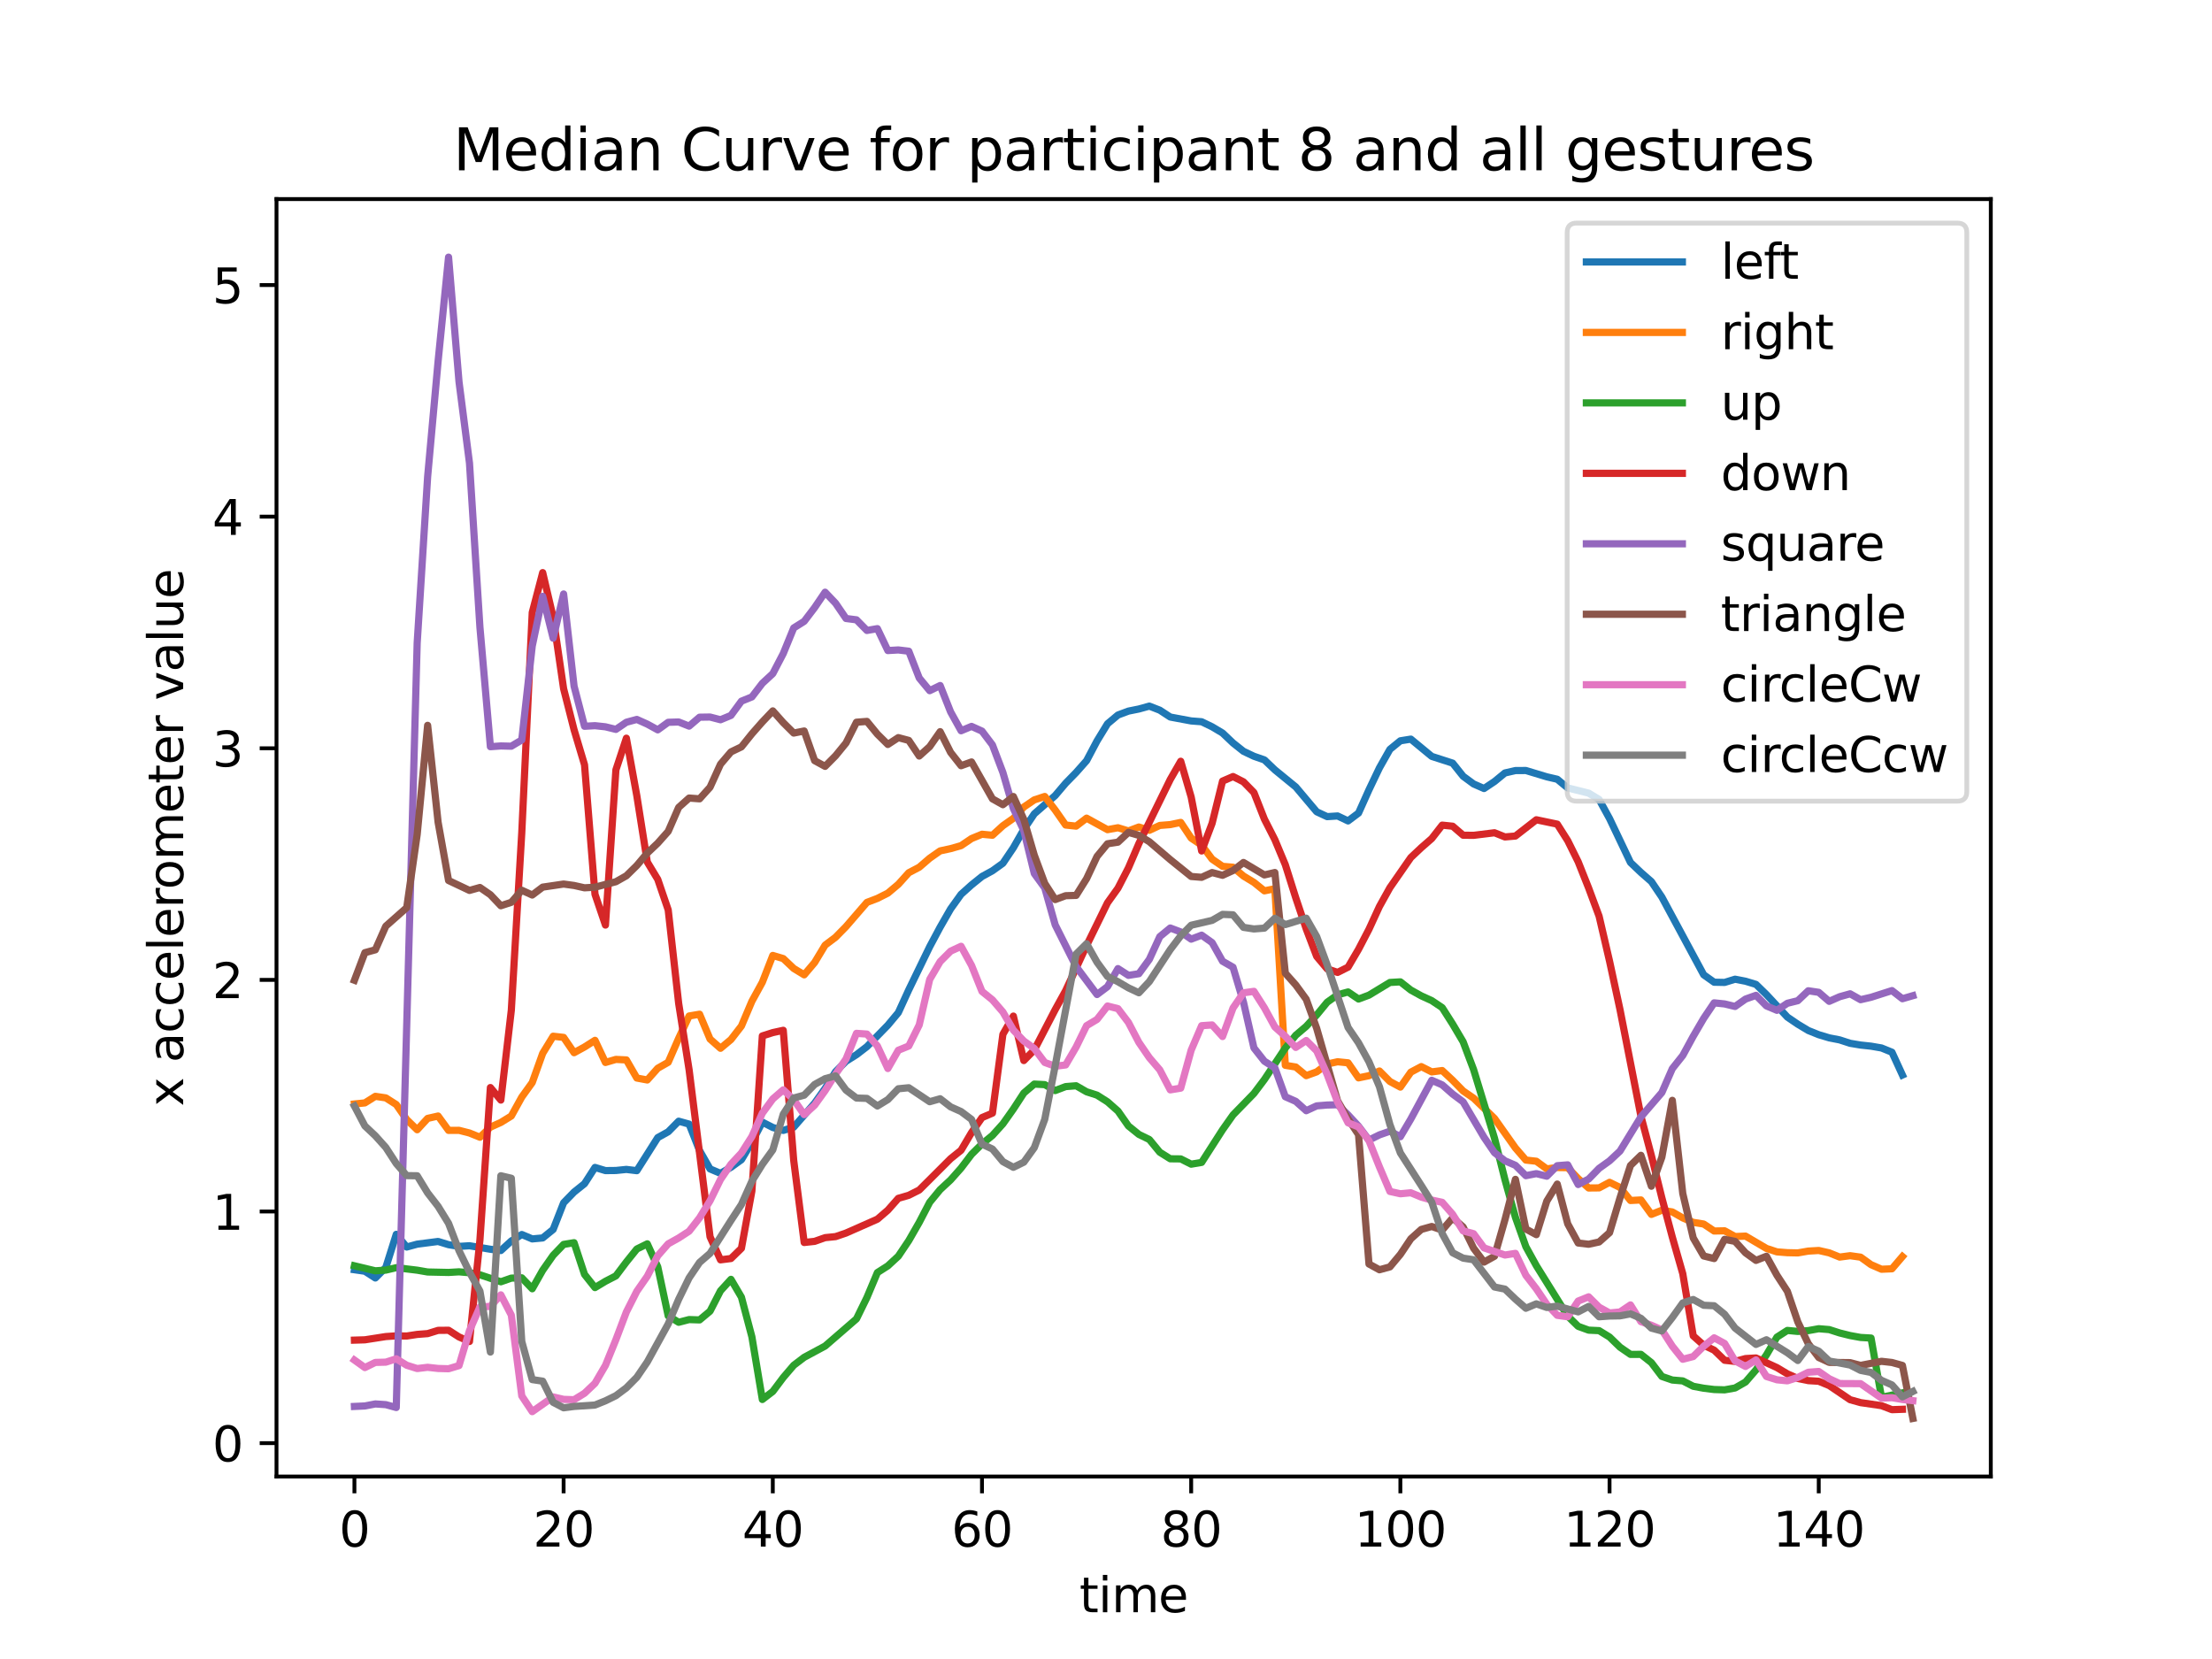 <?xml version="1.0" encoding="utf-8" standalone="no"?>
<!DOCTYPE svg PUBLIC "-//W3C//DTD SVG 1.1//EN"
  "http://www.w3.org/Graphics/SVG/1.1/DTD/svg11.dtd">
<svg xmlns:xlink="http://www.w3.org/1999/xlink" width="460.8pt" height="345.6pt" viewBox="0 0 460.8 345.6" xmlns="http://www.w3.org/2000/svg" version="1.1">
 <defs>
  <style type="text/css">*{stroke-linejoin: round; stroke-linecap: butt}</style>
 </defs>
 <g id="figure_1">
  <g id="patch_1">
   <path d="M 0 345.6 
L 460.8 345.6 
L 460.8 0 
L 0 0 
z
" style="fill: #ffffff"/>
  </g>
  <g id="axes_1">
   <g id="patch_2">
    <path d="M 57.6 307.584 
L 414.72 307.584 
L 414.72 41.472 
L 57.6 41.472 
z
" style="fill: #ffffff"/>
   </g>
   <g id="matplotlib.axis_1">
    <g id="xtick_1">
     <g id="line2d_1">
      <defs>
       <path id="mfc7a98953c" d="M 0 0 
L 0 3.5 
" style="stroke: #000000; stroke-width: 0.8"/>
      </defs>
      <g>
       <use xlink:href="#mfc7a98953c" x="73.833" y="307.584" style="stroke: #000000; stroke-width: 0.8"/>
      </g>
     </g>
     <g id="text_1">
      <!-- 0 -->
      <g transform="translate(70.651 322.182) scale(0.1 -0.1)">
       <defs>
        <path id="DejaVuSans-30" d="M 2034 4250 
Q 1547 4250 1301 3770 
Q 1056 3291 1056 2328 
Q 1056 1369 1301 889 
Q 1547 409 2034 409 
Q 2525 409 2770 889 
Q 3016 1369 3016 2328 
Q 3016 3291 2770 3770 
Q 2525 4250 2034 4250 
z
M 2034 4750 
Q 2819 4750 3233 4129 
Q 3647 3509 3647 2328 
Q 3647 1150 3233 529 
Q 2819 -91 2034 -91 
Q 1250 -91 836 529 
Q 422 1150 422 2328 
Q 422 3509 836 4129 
Q 1250 4750 2034 4750 
z
" transform="scale(0.016)"/>
       </defs>
       <use xlink:href="#DejaVuSans-30"/>
      </g>
     </g>
    </g>
    <g id="xtick_2">
     <g id="line2d_2">
      <g>
       <use xlink:href="#mfc7a98953c" x="117.411" y="307.584" style="stroke: #000000; stroke-width: 0.8"/>
      </g>
     </g>
     <g id="text_2">
      <!-- 20 -->
      <g transform="translate(111.048 322.182) scale(0.1 -0.1)">
       <defs>
        <path id="DejaVuSans-32" d="M 1228 531 
L 3431 531 
L 3431 0 
L 469 0 
L 469 531 
Q 828 903 1448 1529 
Q 2069 2156 2228 2338 
Q 2531 2678 2651 2914 
Q 2772 3150 2772 3378 
Q 2772 3750 2511 3984 
Q 2250 4219 1831 4219 
Q 1534 4219 1204 4116 
Q 875 4013 500 3803 
L 500 4441 
Q 881 4594 1212 4672 
Q 1544 4750 1819 4750 
Q 2544 4750 2975 4387 
Q 3406 4025 3406 3419 
Q 3406 3131 3298 2873 
Q 3191 2616 2906 2266 
Q 2828 2175 2409 1742 
Q 1991 1309 1228 531 
z
" transform="scale(0.016)"/>
       </defs>
       <use xlink:href="#DejaVuSans-32"/>
       <use xlink:href="#DejaVuSans-30" x="63.623"/>
      </g>
     </g>
    </g>
    <g id="xtick_3">
     <g id="line2d_3">
      <g>
       <use xlink:href="#mfc7a98953c" x="160.988" y="307.584" style="stroke: #000000; stroke-width: 0.8"/>
      </g>
     </g>
     <g id="text_3">
      <!-- 40 -->
      <g transform="translate(154.626 322.182) scale(0.1 -0.1)">
       <defs>
        <path id="DejaVuSans-34" d="M 2419 4116 
L 825 1625 
L 2419 1625 
L 2419 4116 
z
M 2253 4666 
L 3047 4666 
L 3047 1625 
L 3713 1625 
L 3713 1100 
L 3047 1100 
L 3047 0 
L 2419 0 
L 2419 1100 
L 313 1100 
L 313 1709 
L 2253 4666 
z
" transform="scale(0.016)"/>
       </defs>
       <use xlink:href="#DejaVuSans-34"/>
       <use xlink:href="#DejaVuSans-30" x="63.623"/>
      </g>
     </g>
    </g>
    <g id="xtick_4">
     <g id="line2d_4">
      <g>
       <use xlink:href="#mfc7a98953c" x="204.566" y="307.584" style="stroke: #000000; stroke-width: 0.8"/>
      </g>
     </g>
     <g id="text_4">
      <!-- 60 -->
      <g transform="translate(198.204 322.182) scale(0.1 -0.1)">
       <defs>
        <path id="DejaVuSans-36" d="M 2113 2584 
Q 1688 2584 1439 2293 
Q 1191 2003 1191 1497 
Q 1191 994 1439 701 
Q 1688 409 2113 409 
Q 2538 409 2786 701 
Q 3034 994 3034 1497 
Q 3034 2003 2786 2293 
Q 2538 2584 2113 2584 
z
M 3366 4563 
L 3366 3988 
Q 3128 4100 2886 4159 
Q 2644 4219 2406 4219 
Q 1781 4219 1451 3797 
Q 1122 3375 1075 2522 
Q 1259 2794 1537 2939 
Q 1816 3084 2150 3084 
Q 2853 3084 3261 2657 
Q 3669 2231 3669 1497 
Q 3669 778 3244 343 
Q 2819 -91 2113 -91 
Q 1303 -91 875 529 
Q 447 1150 447 2328 
Q 447 3434 972 4092 
Q 1497 4750 2381 4750 
Q 2619 4750 2861 4703 
Q 3103 4656 3366 4563 
z
" transform="scale(0.016)"/>
       </defs>
       <use xlink:href="#DejaVuSans-36"/>
       <use xlink:href="#DejaVuSans-30" x="63.623"/>
      </g>
     </g>
    </g>
    <g id="xtick_5">
     <g id="line2d_5">
      <g>
       <use xlink:href="#mfc7a98953c" x="248.144" y="307.584" style="stroke: #000000; stroke-width: 0.8"/>
      </g>
     </g>
     <g id="text_5">
      <!-- 80 -->
      <g transform="translate(241.781 322.182) scale(0.1 -0.1)">
       <defs>
        <path id="DejaVuSans-38" d="M 2034 2216 
Q 1584 2216 1326 1975 
Q 1069 1734 1069 1313 
Q 1069 891 1326 650 
Q 1584 409 2034 409 
Q 2484 409 2743 651 
Q 3003 894 3003 1313 
Q 3003 1734 2745 1975 
Q 2488 2216 2034 2216 
z
M 1403 2484 
Q 997 2584 770 2862 
Q 544 3141 544 3541 
Q 544 4100 942 4425 
Q 1341 4750 2034 4750 
Q 2731 4750 3128 4425 
Q 3525 4100 3525 3541 
Q 3525 3141 3298 2862 
Q 3072 2584 2669 2484 
Q 3125 2378 3379 2068 
Q 3634 1759 3634 1313 
Q 3634 634 3220 271 
Q 2806 -91 2034 -91 
Q 1263 -91 848 271 
Q 434 634 434 1313 
Q 434 1759 690 2068 
Q 947 2378 1403 2484 
z
M 1172 3481 
Q 1172 3119 1398 2916 
Q 1625 2713 2034 2713 
Q 2441 2713 2670 2916 
Q 2900 3119 2900 3481 
Q 2900 3844 2670 4047 
Q 2441 4250 2034 4250 
Q 1625 4250 1398 4047 
Q 1172 3844 1172 3481 
z
" transform="scale(0.016)"/>
       </defs>
       <use xlink:href="#DejaVuSans-38"/>
       <use xlink:href="#DejaVuSans-30" x="63.623"/>
      </g>
     </g>
    </g>
    <g id="xtick_6">
     <g id="line2d_6">
      <g>
       <use xlink:href="#mfc7a98953c" x="291.722" y="307.584" style="stroke: #000000; stroke-width: 0.8"/>
      </g>
     </g>
     <g id="text_6">
      <!-- 100 -->
      <g transform="translate(282.178 322.182) scale(0.1 -0.1)">
       <defs>
        <path id="DejaVuSans-31" d="M 794 531 
L 1825 531 
L 1825 4091 
L 703 3866 
L 703 4441 
L 1819 4666 
L 2450 4666 
L 2450 531 
L 3481 531 
L 3481 0 
L 794 0 
L 794 531 
z
" transform="scale(0.016)"/>
       </defs>
       <use xlink:href="#DejaVuSans-31"/>
       <use xlink:href="#DejaVuSans-30" x="63.623"/>
       <use xlink:href="#DejaVuSans-30" x="127.246"/>
      </g>
     </g>
    </g>
    <g id="xtick_7">
     <g id="line2d_7">
      <g>
       <use xlink:href="#mfc7a98953c" x="335.299" y="307.584" style="stroke: #000000; stroke-width: 0.8"/>
      </g>
     </g>
     <g id="text_7">
      <!-- 120 -->
      <g transform="translate(325.756 322.182) scale(0.1 -0.1)">
       <use xlink:href="#DejaVuSans-31"/>
       <use xlink:href="#DejaVuSans-32" x="63.623"/>
       <use xlink:href="#DejaVuSans-30" x="127.246"/>
      </g>
     </g>
    </g>
    <g id="xtick_8">
     <g id="line2d_8">
      <g>
       <use xlink:href="#mfc7a98953c" x="378.877" y="307.584" style="stroke: #000000; stroke-width: 0.8"/>
      </g>
     </g>
     <g id="text_8">
      <!-- 140 -->
      <g transform="translate(369.334 322.182) scale(0.1 -0.1)">
       <use xlink:href="#DejaVuSans-31"/>
       <use xlink:href="#DejaVuSans-34" x="63.623"/>
       <use xlink:href="#DejaVuSans-30" x="127.246"/>
      </g>
     </g>
    </g>
    <g id="text_9">
     <!-- time -->
     <g transform="translate(224.864 335.861) scale(0.1 -0.1)">
      <defs>
       <path id="DejaVuSans-74" d="M 1172 4494 
L 1172 3500 
L 2356 3500 
L 2356 3053 
L 1172 3053 
L 1172 1153 
Q 1172 725 1289 603 
Q 1406 481 1766 481 
L 2356 481 
L 2356 0 
L 1766 0 
Q 1100 0 847 248 
Q 594 497 594 1153 
L 594 3053 
L 172 3053 
L 172 3500 
L 594 3500 
L 594 4494 
L 1172 4494 
z
" transform="scale(0.016)"/>
       <path id="DejaVuSans-69" d="M 603 3500 
L 1178 3500 
L 1178 0 
L 603 0 
L 603 3500 
z
M 603 4863 
L 1178 4863 
L 1178 4134 
L 603 4134 
L 603 4863 
z
" transform="scale(0.016)"/>
       <path id="DejaVuSans-6d" d="M 3328 2828 
Q 3544 3216 3844 3400 
Q 4144 3584 4550 3584 
Q 5097 3584 5394 3201 
Q 5691 2819 5691 2113 
L 5691 0 
L 5113 0 
L 5113 2094 
Q 5113 2597 4934 2840 
Q 4756 3084 4391 3084 
Q 3944 3084 3684 2787 
Q 3425 2491 3425 1978 
L 3425 0 
L 2847 0 
L 2847 2094 
Q 2847 2600 2669 2842 
Q 2491 3084 2119 3084 
Q 1678 3084 1418 2786 
Q 1159 2488 1159 1978 
L 1159 0 
L 581 0 
L 581 3500 
L 1159 3500 
L 1159 2956 
Q 1356 3278 1631 3431 
Q 1906 3584 2284 3584 
Q 2666 3584 2933 3390 
Q 3200 3197 3328 2828 
z
" transform="scale(0.016)"/>
       <path id="DejaVuSans-65" d="M 3597 1894 
L 3597 1613 
L 953 1613 
Q 991 1019 1311 708 
Q 1631 397 2203 397 
Q 2534 397 2845 478 
Q 3156 559 3463 722 
L 3463 178 
Q 3153 47 2828 -22 
Q 2503 -91 2169 -91 
Q 1331 -91 842 396 
Q 353 884 353 1716 
Q 353 2575 817 3079 
Q 1281 3584 2069 3584 
Q 2775 3584 3186 3129 
Q 3597 2675 3597 1894 
z
M 3022 2063 
Q 3016 2534 2758 2815 
Q 2500 3097 2075 3097 
Q 1594 3097 1305 2825 
Q 1016 2553 972 2059 
L 3022 2063 
z
" transform="scale(0.016)"/>
      </defs>
      <use xlink:href="#DejaVuSans-74"/>
      <use xlink:href="#DejaVuSans-69" x="39.209"/>
      <use xlink:href="#DejaVuSans-6d" x="66.992"/>
      <use xlink:href="#DejaVuSans-65" x="164.404"/>
     </g>
    </g>
   </g>
   <g id="matplotlib.axis_2">
    <g id="ytick_1">
     <g id="line2d_9">
      <defs>
       <path id="m51695ea429" d="M 0 0 
L -3.5 0 
" style="stroke: #000000; stroke-width: 0.8"/>
      </defs>
      <g>
       <use xlink:href="#m51695ea429" x="57.6" y="300.63" style="stroke: #000000; stroke-width: 0.8"/>
      </g>
     </g>
     <g id="text_10">
      <!-- 0 -->
      <g transform="translate(44.237 304.429) scale(0.1 -0.1)">
       <use xlink:href="#DejaVuSans-30"/>
      </g>
     </g>
    </g>
    <g id="ytick_2">
     <g id="line2d_10">
      <g>
       <use xlink:href="#m51695ea429" x="57.6" y="252.379" style="stroke: #000000; stroke-width: 0.8"/>
      </g>
     </g>
     <g id="text_11">
      <!-- 1 -->
      <g transform="translate(44.237 256.178) scale(0.1 -0.1)">
       <use xlink:href="#DejaVuSans-31"/>
      </g>
     </g>
    </g>
    <g id="ytick_3">
     <g id="line2d_11">
      <g>
       <use xlink:href="#m51695ea429" x="57.6" y="204.129" style="stroke: #000000; stroke-width: 0.8"/>
      </g>
     </g>
     <g id="text_12">
      <!-- 2 -->
      <g transform="translate(44.237 207.928) scale(0.1 -0.1)">
       <use xlink:href="#DejaVuSans-32"/>
      </g>
     </g>
    </g>
    <g id="ytick_4">
     <g id="line2d_12">
      <g>
       <use xlink:href="#m51695ea429" x="57.6" y="155.878" style="stroke: #000000; stroke-width: 0.8"/>
      </g>
     </g>
     <g id="text_13">
      <!-- 3 -->
      <g transform="translate(44.237 159.677) scale(0.1 -0.1)">
       <defs>
        <path id="DejaVuSans-33" d="M 2597 2516 
Q 3050 2419 3304 2112 
Q 3559 1806 3559 1356 
Q 3559 666 3084 287 
Q 2609 -91 1734 -91 
Q 1441 -91 1130 -33 
Q 819 25 488 141 
L 488 750 
Q 750 597 1062 519 
Q 1375 441 1716 441 
Q 2309 441 2620 675 
Q 2931 909 2931 1356 
Q 2931 1769 2642 2001 
Q 2353 2234 1838 2234 
L 1294 2234 
L 1294 2753 
L 1863 2753 
Q 2328 2753 2575 2939 
Q 2822 3125 2822 3475 
Q 2822 3834 2567 4026 
Q 2313 4219 1838 4219 
Q 1578 4219 1281 4162 
Q 984 4106 628 3988 
L 628 4550 
Q 988 4650 1302 4700 
Q 1616 4750 1894 4750 
Q 2613 4750 3031 4423 
Q 3450 4097 3450 3541 
Q 3450 3153 3228 2886 
Q 3006 2619 2597 2516 
z
" transform="scale(0.016)"/>
       </defs>
       <use xlink:href="#DejaVuSans-33"/>
      </g>
     </g>
    </g>
    <g id="ytick_5">
     <g id="line2d_13">
      <g>
       <use xlink:href="#m51695ea429" x="57.6" y="107.628" style="stroke: #000000; stroke-width: 0.8"/>
      </g>
     </g>
     <g id="text_14">
      <!-- 4 -->
      <g transform="translate(44.237 111.427) scale(0.1 -0.1)">
       <use xlink:href="#DejaVuSans-34"/>
      </g>
     </g>
    </g>
    <g id="ytick_6">
     <g id="line2d_14">
      <g>
       <use xlink:href="#m51695ea429" x="57.6" y="59.377" style="stroke: #000000; stroke-width: 0.8"/>
      </g>
     </g>
     <g id="text_15">
      <!-- 5 -->
      <g transform="translate(44.237 63.177) scale(0.1 -0.1)">
       <defs>
        <path id="DejaVuSans-35" d="M 691 4666 
L 3169 4666 
L 3169 4134 
L 1269 4134 
L 1269 2991 
Q 1406 3038 1543 3061 
Q 1681 3084 1819 3084 
Q 2600 3084 3056 2656 
Q 3513 2228 3513 1497 
Q 3513 744 3044 326 
Q 2575 -91 1722 -91 
Q 1428 -91 1123 -41 
Q 819 9 494 109 
L 494 744 
Q 775 591 1075 516 
Q 1375 441 1709 441 
Q 2250 441 2565 725 
Q 2881 1009 2881 1497 
Q 2881 1984 2565 2268 
Q 2250 2553 1709 2553 
Q 1456 2553 1204 2497 
Q 953 2441 691 2322 
L 691 4666 
z
" transform="scale(0.016)"/>
       </defs>
       <use xlink:href="#DejaVuSans-35"/>
      </g>
     </g>
    </g>
    <g id="text_16">
     <!-- x accelerometer value -->
     <g transform="translate(38.158 230.469) rotate(-90) scale(0.1 -0.1)">
      <defs>
       <path id="DejaVuSans-78" d="M 3513 3500 
L 2247 1797 
L 3578 0 
L 2900 0 
L 1881 1375 
L 863 0 
L 184 0 
L 1544 1831 
L 300 3500 
L 978 3500 
L 1906 2253 
L 2834 3500 
L 3513 3500 
z
" transform="scale(0.016)"/>
       <path id="DejaVuSans-20" transform="scale(0.016)"/>
       <path id="DejaVuSans-61" d="M 2194 1759 
Q 1497 1759 1228 1600 
Q 959 1441 959 1056 
Q 959 750 1161 570 
Q 1363 391 1709 391 
Q 2188 391 2477 730 
Q 2766 1069 2766 1631 
L 2766 1759 
L 2194 1759 
z
M 3341 1997 
L 3341 0 
L 2766 0 
L 2766 531 
Q 2569 213 2275 61 
Q 1981 -91 1556 -91 
Q 1019 -91 701 211 
Q 384 513 384 1019 
Q 384 1609 779 1909 
Q 1175 2209 1959 2209 
L 2766 2209 
L 2766 2266 
Q 2766 2663 2505 2880 
Q 2244 3097 1772 3097 
Q 1472 3097 1187 3025 
Q 903 2953 641 2809 
L 641 3341 
Q 956 3463 1253 3523 
Q 1550 3584 1831 3584 
Q 2591 3584 2966 3190 
Q 3341 2797 3341 1997 
z
" transform="scale(0.016)"/>
       <path id="DejaVuSans-63" d="M 3122 3366 
L 3122 2828 
Q 2878 2963 2633 3030 
Q 2388 3097 2138 3097 
Q 1578 3097 1268 2742 
Q 959 2388 959 1747 
Q 959 1106 1268 751 
Q 1578 397 2138 397 
Q 2388 397 2633 464 
Q 2878 531 3122 666 
L 3122 134 
Q 2881 22 2623 -34 
Q 2366 -91 2075 -91 
Q 1284 -91 818 406 
Q 353 903 353 1747 
Q 353 2603 823 3093 
Q 1294 3584 2113 3584 
Q 2378 3584 2631 3529 
Q 2884 3475 3122 3366 
z
" transform="scale(0.016)"/>
       <path id="DejaVuSans-6c" d="M 603 4863 
L 1178 4863 
L 1178 0 
L 603 0 
L 603 4863 
z
" transform="scale(0.016)"/>
       <path id="DejaVuSans-72" d="M 2631 2963 
Q 2534 3019 2420 3045 
Q 2306 3072 2169 3072 
Q 1681 3072 1420 2755 
Q 1159 2438 1159 1844 
L 1159 0 
L 581 0 
L 581 3500 
L 1159 3500 
L 1159 2956 
Q 1341 3275 1631 3429 
Q 1922 3584 2338 3584 
Q 2397 3584 2469 3576 
Q 2541 3569 2628 3553 
L 2631 2963 
z
" transform="scale(0.016)"/>
       <path id="DejaVuSans-6f" d="M 1959 3097 
Q 1497 3097 1228 2736 
Q 959 2375 959 1747 
Q 959 1119 1226 758 
Q 1494 397 1959 397 
Q 2419 397 2687 759 
Q 2956 1122 2956 1747 
Q 2956 2369 2687 2733 
Q 2419 3097 1959 3097 
z
M 1959 3584 
Q 2709 3584 3137 3096 
Q 3566 2609 3566 1747 
Q 3566 888 3137 398 
Q 2709 -91 1959 -91 
Q 1206 -91 779 398 
Q 353 888 353 1747 
Q 353 2609 779 3096 
Q 1206 3584 1959 3584 
z
" transform="scale(0.016)"/>
       <path id="DejaVuSans-76" d="M 191 3500 
L 800 3500 
L 1894 563 
L 2988 3500 
L 3597 3500 
L 2284 0 
L 1503 0 
L 191 3500 
z
" transform="scale(0.016)"/>
       <path id="DejaVuSans-75" d="M 544 1381 
L 544 3500 
L 1119 3500 
L 1119 1403 
Q 1119 906 1312 657 
Q 1506 409 1894 409 
Q 2359 409 2629 706 
Q 2900 1003 2900 1516 
L 2900 3500 
L 3475 3500 
L 3475 0 
L 2900 0 
L 2900 538 
Q 2691 219 2414 64 
Q 2138 -91 1772 -91 
Q 1169 -91 856 284 
Q 544 659 544 1381 
z
M 1991 3584 
L 1991 3584 
z
" transform="scale(0.016)"/>
      </defs>
      <use xlink:href="#DejaVuSans-78"/>
      <use xlink:href="#DejaVuSans-20" x="59.18"/>
      <use xlink:href="#DejaVuSans-61" x="90.967"/>
      <use xlink:href="#DejaVuSans-63" x="152.246"/>
      <use xlink:href="#DejaVuSans-63" x="207.227"/>
      <use xlink:href="#DejaVuSans-65" x="262.207"/>
      <use xlink:href="#DejaVuSans-6c" x="323.73"/>
      <use xlink:href="#DejaVuSans-65" x="351.514"/>
      <use xlink:href="#DejaVuSans-72" x="413.037"/>
      <use xlink:href="#DejaVuSans-6f" x="451.9"/>
      <use xlink:href="#DejaVuSans-6d" x="513.082"/>
      <use xlink:href="#DejaVuSans-65" x="610.494"/>
      <use xlink:href="#DejaVuSans-74" x="672.018"/>
      <use xlink:href="#DejaVuSans-65" x="711.227"/>
      <use xlink:href="#DejaVuSans-72" x="772.75"/>
      <use xlink:href="#DejaVuSans-20" x="813.863"/>
      <use xlink:href="#DejaVuSans-76" x="845.65"/>
      <use xlink:href="#DejaVuSans-61" x="904.83"/>
      <use xlink:href="#DejaVuSans-6c" x="966.109"/>
      <use xlink:href="#DejaVuSans-75" x="993.893"/>
      <use xlink:href="#DejaVuSans-65" x="1057.271"/>
     </g>
    </g>
   </g>
   <g id="line2d_15">
    <path d="M 73.833 264.509 
L 76.012 264.822 
L 78.191 266.227 
L 80.369 264.044 
L 82.548 257.134 
L 84.727 259.779 
L 86.906 259.181 
L 91.264 258.619 
L 93.443 259.287 
L 95.622 259.651 
L 97.801 259.513 
L 102.158 260.242 
L 104.337 260.507 
L 106.516 258.52 
L 108.695 257.169 
L 110.874 258.087 
L 113.053 257.887 
L 115.232 256.121 
L 117.411 250.562 
L 119.589 248.326 
L 121.768 246.583 
L 123.947 243.198 
L 126.126 243.857 
L 128.305 243.834 
L 130.484 243.609 
L 132.663 243.875 
L 137.021 236.985 
L 139.199 235.773 
L 141.378 233.567 
L 143.557 234.172 
L 145.736 239.696 
L 147.915 243.507 
L 150.094 244.432 
L 152.273 243.164 
L 154.452 241.588 
L 156.631 237.947 
L 158.809 233.759 
L 160.988 234.876 
L 163.167 235.485 
L 165.346 234.806 
L 169.704 229.811 
L 171.883 226.744 
L 174.062 223.261 
L 176.241 221.076 
L 178.419 219.711 
L 180.598 218.035 
L 184.956 213.563 
L 187.135 210.953 
L 189.314 206.192 
L 193.672 197.216 
L 195.851 193.141 
L 198.029 189.344 
L 200.208 186.303 
L 202.387 184.345 
L 204.566 182.59 
L 206.745 181.396 
L 208.924 179.832 
L 211.103 176.597 
L 213.282 172.778 
L 215.461 169.538 
L 219.818 165.728 
L 221.997 163.161 
L 224.176 160.926 
L 226.355 158.463 
L 228.534 154.346 
L 230.713 150.775 
L 232.892 148.951 
L 235.071 148.137 
L 237.249 147.698 
L 239.428 147.095 
L 241.607 147.945 
L 243.786 149.371 
L 248.144 150.184 
L 250.323 150.352 
L 252.502 151.405 
L 254.681 152.707 
L 256.859 154.775 
L 259.038 156.51 
L 261.217 157.543 
L 263.396 158.298 
L 265.575 160.372 
L 269.933 163.934 
L 274.291 169.107 
L 276.469 170.12 
L 278.648 169.98 
L 280.827 171.014 
L 283.006 169.378 
L 285.185 164.521 
L 287.364 159.957 
L 289.543 156.104 
L 291.722 154.324 
L 293.901 153.971 
L 298.258 157.567 
L 302.616 158.975 
L 304.795 161.705 
L 306.974 163.308 
L 309.153 164.262 
L 311.332 162.807 
L 313.511 161.02 
L 315.689 160.523 
L 317.868 160.509 
L 322.226 161.826 
L 324.405 162.332 
L 326.584 164.134 
L 330.942 165.221 
L 333.121 166.543 
L 335.299 170.521 
L 339.657 179.674 
L 341.836 181.748 
L 344.015 183.654 
L 346.194 186.877 
L 354.909 203.068 
L 357.088 204.614 
L 359.267 204.658 
L 361.446 203.986 
L 363.625 204.407 
L 365.804 205.065 
L 367.983 207.19 
L 372.341 211.879 
L 374.519 213.361 
L 376.698 214.673 
L 378.877 215.55 
L 381.056 216.204 
L 383.235 216.63 
L 385.414 217.338 
L 387.593 217.702 
L 389.772 217.936 
L 391.951 218.312 
L 394.129 219.196 
L 396.308 223.945 
L 396.308 223.945 
" clip-path="url(#p52ba79c793)" style="fill: none; stroke: #1f77b4; stroke-width: 1.5; stroke-linecap: square"/>
   </g>
   <g id="line2d_16">
    <path d="M 73.833 229.979 
L 76.012 229.755 
L 78.191 228.386 
L 80.369 228.708 
L 82.548 230.096 
L 84.727 233.228 
L 86.906 235.347 
L 89.085 232.983 
L 91.264 232.489 
L 93.443 235.481 
L 95.622 235.468 
L 97.801 236.025 
L 99.979 236.906 
L 102.158 234.804 
L 104.337 233.824 
L 106.516 232.482 
L 108.695 228.543 
L 110.874 225.517 
L 113.053 219.43 
L 115.232 215.865 
L 117.411 216.111 
L 119.589 219.299 
L 121.768 218.105 
L 123.947 216.722 
L 126.126 221.331 
L 128.305 220.692 
L 130.484 220.801 
L 132.663 224.576 
L 134.842 224.98 
L 137.021 222.537 
L 139.199 221.297 
L 141.378 216.307 
L 143.557 211.65 
L 145.736 211.28 
L 147.915 216.454 
L 150.094 218.379 
L 152.273 216.557 
L 154.452 213.739 
L 156.631 208.587 
L 158.809 204.619 
L 160.988 199.035 
L 163.167 199.688 
L 165.346 201.749 
L 167.525 203.077 
L 169.704 200.507 
L 171.883 196.893 
L 174.062 195.249 
L 176.241 193.026 
L 180.598 187.984 
L 182.777 187.154 
L 184.956 186.054 
L 187.135 184.221 
L 189.314 181.802 
L 191.493 180.659 
L 193.672 178.78 
L 195.851 177.254 
L 198.029 176.785 
L 200.208 176.162 
L 202.387 174.687 
L 204.566 173.788 
L 206.745 173.995 
L 208.924 172.012 
L 211.103 170.476 
L 213.282 168.114 
L 215.461 166.631 
L 217.639 165.918 
L 219.818 168.755 
L 221.997 171.868 
L 224.176 172.097 
L 226.355 170.435 
L 230.713 172.834 
L 232.892 172.434 
L 235.071 173.098 
L 237.249 172.282 
L 239.428 172.968 
L 241.607 171.953 
L 243.786 171.781 
L 245.965 171.325 
L 248.144 174.59 
L 250.323 176.06 
L 252.502 178.974 
L 254.681 180.472 
L 256.859 180.658 
L 259.038 182.497 
L 261.217 183.82 
L 263.396 185.579 
L 265.575 185.14 
L 267.754 221.924 
L 269.933 222.278 
L 272.112 224.077 
L 274.291 223.288 
L 276.469 221.662 
L 278.648 221.183 
L 280.827 221.406 
L 283.006 224.541 
L 285.185 224.086 
L 287.364 223.109 
L 289.543 225.293 
L 291.722 226.463 
L 293.901 223.35 
L 296.079 222.193 
L 298.258 223.296 
L 300.437 223.015 
L 302.616 225.042 
L 304.795 227.265 
L 306.974 228.761 
L 311.332 232.987 
L 315.689 239.141 
L 317.868 241.663 
L 320.047 241.907 
L 322.226 243.5 
L 324.405 243.216 
L 326.584 243.249 
L 328.763 245.524 
L 330.942 247.479 
L 333.121 247.457 
L 335.299 246.301 
L 337.478 247.367 
L 339.657 250.085 
L 341.836 249.972 
L 344.015 252.979 
L 346.194 252.118 
L 348.373 252.469 
L 350.552 253.716 
L 352.731 254.64 
L 354.909 254.986 
L 357.088 256.444 
L 359.267 256.401 
L 361.446 257.594 
L 363.625 257.505 
L 367.983 260.069 
L 370.162 260.784 
L 372.341 260.957 
L 374.519 261.002 
L 376.698 260.625 
L 378.877 260.497 
L 381.056 260.992 
L 383.235 261.871 
L 385.414 261.585 
L 387.593 261.889 
L 389.772 263.455 
L 391.951 264.405 
L 394.129 264.313 
L 396.308 261.765 
L 396.308 261.765 
" clip-path="url(#p52ba79c793)" style="fill: none; stroke: #ff7f0e; stroke-width: 1.5; stroke-linecap: square"/>
   </g>
   <g id="line2d_17">
    <path d="M 73.833 263.689 
L 78.191 264.734 
L 80.369 264.587 
L 82.548 264.078 
L 86.906 264.602 
L 89.085 264.979 
L 93.443 265.073 
L 95.622 264.944 
L 97.801 265.132 
L 99.979 265.564 
L 104.337 267.017 
L 106.516 266.256 
L 108.695 266.195 
L 110.874 268.473 
L 113.053 264.616 
L 115.232 261.505 
L 117.411 259.236 
L 119.589 258.877 
L 121.768 265.484 
L 123.947 268.229 
L 126.126 266.918 
L 128.305 265.788 
L 130.484 262.895 
L 132.663 260.191 
L 134.842 259.114 
L 137.021 263.905 
L 139.199 274.129 
L 141.378 275.456 
L 143.557 274.891 
L 145.736 274.962 
L 147.915 273.143 
L 150.094 268.895 
L 152.273 266.51 
L 154.452 270.224 
L 156.631 278.484 
L 158.809 291.538 
L 160.988 289.866 
L 163.167 286.959 
L 165.346 284.411 
L 167.525 282.755 
L 171.883 280.408 
L 176.241 276.635 
L 178.419 274.742 
L 180.598 270.284 
L 182.777 265.099 
L 184.956 263.705 
L 187.135 261.692 
L 189.314 258.445 
L 191.493 254.644 
L 193.672 250.459 
L 195.851 247.811 
L 198.029 245.794 
L 200.208 243.336 
L 202.387 240.474 
L 204.566 238.308 
L 206.745 236.527 
L 208.924 234.115 
L 211.103 231.035 
L 213.282 227.693 
L 215.461 225.832 
L 217.639 225.948 
L 219.818 227.184 
L 221.997 226.357 
L 224.176 226.185 
L 226.355 227.44 
L 228.534 228.14 
L 230.713 229.528 
L 232.892 231.449 
L 235.071 234.561 
L 237.249 236.319 
L 239.428 237.381 
L 241.607 240.029 
L 243.786 241.397 
L 245.965 241.421 
L 248.144 242.519 
L 250.323 242.148 
L 254.681 235.352 
L 256.859 232.264 
L 261.217 227.784 
L 263.396 224.888 
L 267.754 218.321 
L 269.933 215.658 
L 272.112 213.805 
L 274.291 211.437 
L 276.469 208.786 
L 278.648 207.231 
L 280.827 206.639 
L 283.006 208.118 
L 285.185 207.306 
L 289.543 204.664 
L 291.722 204.539 
L 293.901 206.248 
L 296.079 207.455 
L 298.258 208.449 
L 300.437 209.91 
L 302.616 213.335 
L 304.795 217.024 
L 306.974 222.803 
L 311.332 237.102 
L 313.511 245.749 
L 315.689 253.583 
L 317.868 259.707 
L 320.047 263.664 
L 326.584 274.171 
L 328.763 276.301 
L 330.942 277.094 
L 333.121 277.194 
L 335.299 278.532 
L 337.478 280.642 
L 339.657 282.145 
L 341.836 282.136 
L 344.015 283.866 
L 346.194 286.734 
L 348.373 287.485 
L 350.552 287.666 
L 352.731 288.788 
L 354.909 289.194 
L 357.088 289.462 
L 359.267 289.531 
L 361.446 289.142 
L 363.625 287.9 
L 365.804 285.375 
L 367.983 282.245 
L 370.162 278.551 
L 372.341 277.152 
L 374.519 277.361 
L 376.698 277.189 
L 378.877 276.796 
L 381.056 276.977 
L 383.235 277.678 
L 385.414 278.219 
L 387.593 278.615 
L 389.772 278.739 
L 391.951 291.089 
L 396.308 290.166 
L 396.308 290.166 
" clip-path="url(#p52ba79c793)" style="fill: none; stroke: #2ca02c; stroke-width: 1.5; stroke-linecap: square"/>
   </g>
   <g id="line2d_18">
    <path d="M 73.833 279.174 
L 76.012 279.108 
L 80.369 278.43 
L 82.548 278.285 
L 84.727 278.317 
L 86.906 277.983 
L 89.085 277.815 
L 91.264 277.139 
L 93.443 277.118 
L 95.622 278.511 
L 97.801 279.457 
L 99.979 258.287 
L 102.158 226.557 
L 104.337 229.168 
L 106.516 210.456 
L 108.695 173.465 
L 110.874 127.603 
L 113.053 119.286 
L 115.232 128.575 
L 117.411 143.477 
L 119.589 152.025 
L 121.768 159.323 
L 123.947 186.289 
L 126.126 192.71 
L 128.305 160.375 
L 130.484 153.778 
L 132.663 165.778 
L 134.842 179.573 
L 137.021 183.182 
L 139.199 189.548 
L 141.378 209.025 
L 143.557 222.891 
L 147.915 257.648 
L 150.094 262.448 
L 152.273 262.172 
L 154.452 260.046 
L 156.631 248.112 
L 158.809 215.801 
L 160.988 215.108 
L 163.167 214.633 
L 165.346 241.741 
L 167.525 258.832 
L 169.704 258.597 
L 171.883 257.825 
L 174.062 257.609 
L 176.241 256.865 
L 182.777 253.974 
L 184.956 252.099 
L 187.135 249.634 
L 189.314 249 
L 191.493 247.904 
L 198.029 241.374 
L 200.208 239.622 
L 202.387 235.94 
L 204.566 232.818 
L 206.745 231.886 
L 208.924 215.455 
L 211.103 211.67 
L 213.282 220.932 
L 215.461 218.718 
L 219.818 210.316 
L 221.997 206.366 
L 226.355 196.976 
L 230.713 188.066 
L 232.892 185.022 
L 235.071 180.794 
L 237.249 175.725 
L 243.786 162.377 
L 245.965 158.582 
L 248.144 166.038 
L 250.323 177.273 
L 252.502 171.515 
L 254.681 162.717 
L 256.859 161.766 
L 259.038 162.872 
L 261.217 165.102 
L 263.396 170.635 
L 265.575 174.915 
L 267.754 180.139 
L 269.933 187.038 
L 272.112 193.517 
L 274.291 199.241 
L 276.469 201.832 
L 278.648 202.571 
L 280.827 201.477 
L 283.006 197.762 
L 285.185 193.576 
L 287.364 188.835 
L 289.543 184.918 
L 293.901 178.64 
L 296.079 176.587 
L 298.258 174.687 
L 300.437 171.891 
L 302.616 172.114 
L 304.795 173.99 
L 306.974 174.016 
L 311.332 173.478 
L 313.511 174.351 
L 315.689 174.162 
L 320.047 170.773 
L 324.405 171.685 
L 326.584 175.122 
L 328.763 179.525 
L 330.942 184.997 
L 333.121 190.861 
L 335.299 200.233 
L 337.478 210.323 
L 341.836 232.521 
L 344.015 240.738 
L 346.194 249.53 
L 348.373 257.704 
L 350.552 265.334 
L 352.731 278.285 
L 354.909 280.226 
L 357.088 281.264 
L 359.267 283.37 
L 361.446 283.604 
L 363.625 283.014 
L 365.804 282.89 
L 370.162 284.894 
L 372.341 286.197 
L 374.519 287.161 
L 376.698 287.608 
L 378.877 287.744 
L 381.056 288.638 
L 385.414 291.586 
L 387.593 292.192 
L 391.951 292.826 
L 394.129 293.662 
L 396.308 293.583 
L 396.308 293.583 
" clip-path="url(#p52ba79c793)" style="fill: none; stroke: #d62728; stroke-width: 1.5; stroke-linecap: square"/>
   </g>
   <g id="line2d_19">
    <path d="M 73.833 292.987 
L 76.012 292.888 
L 78.191 292.466 
L 80.369 292.613 
L 82.548 293.213 
L 86.906 133.938 
L 89.085 99.301 
L 91.264 75.258 
L 93.443 53.568 
L 95.622 79.545 
L 97.801 96.456 
L 99.979 130.678 
L 102.158 155.55 
L 104.337 155.395 
L 106.516 155.449 
L 108.695 154.141 
L 110.874 134.585 
L 113.053 124.224 
L 115.232 132.95 
L 117.411 123.738 
L 119.589 142.941 
L 121.768 151.296 
L 123.947 151.171 
L 126.126 151.408 
L 128.305 151.945 
L 130.484 150.457 
L 132.663 149.87 
L 134.842 150.846 
L 137.021 152.04 
L 139.199 150.468 
L 141.378 150.402 
L 143.557 151.264 
L 145.736 149.406 
L 147.915 149.372 
L 150.094 149.937 
L 152.273 149.032 
L 154.452 146.067 
L 156.631 145.184 
L 158.809 142.347 
L 160.988 140.327 
L 163.167 136.143 
L 165.346 130.811 
L 167.525 129.441 
L 169.704 126.573 
L 171.883 123.365 
L 174.062 125.659 
L 176.241 128.841 
L 178.419 129.121 
L 180.598 131.335 
L 182.777 130.958 
L 184.956 135.522 
L 187.135 135.396 
L 189.314 135.657 
L 191.493 141.241 
L 193.672 143.879 
L 195.851 142.808 
L 198.029 148.302 
L 200.208 152.23 
L 202.387 151.321 
L 204.566 152.302 
L 206.745 155.186 
L 208.924 160.932 
L 211.103 168.413 
L 213.282 173.026 
L 215.461 181.972 
L 217.639 184.962 
L 219.818 192.672 
L 224.176 201.364 
L 228.534 207.177 
L 230.713 205.539 
L 232.892 201.778 
L 235.071 203.182 
L 237.249 202.841 
L 239.428 199.854 
L 241.607 195.116 
L 243.786 193.321 
L 245.965 194.138 
L 248.144 195.64 
L 250.323 194.812 
L 252.502 196.365 
L 254.681 200.244 
L 256.859 201.492 
L 259.038 208.758 
L 261.217 218.305 
L 263.396 221.067 
L 265.575 222.457 
L 267.754 228.469 
L 269.933 229.433 
L 272.112 231.381 
L 274.291 230.374 
L 276.469 230.196 
L 278.648 230.139 
L 280.827 232.254 
L 283.006 234.608 
L 285.185 237.493 
L 287.364 236.415 
L 289.543 235.651 
L 291.722 236.8 
L 293.901 233.11 
L 298.258 225.045 
L 300.437 226 
L 302.616 227.915 
L 304.795 229.535 
L 309.153 236.927 
L 311.332 240.121 
L 313.511 241.822 
L 315.689 242.754 
L 317.868 244.912 
L 320.047 244.487 
L 322.226 245.024 
L 324.405 242.834 
L 326.584 242.659 
L 328.763 246.755 
L 330.942 245.621 
L 333.121 243.388 
L 335.299 241.825 
L 337.478 239.787 
L 341.836 232.663 
L 346.194 227.605 
L 348.373 222.618 
L 350.552 219.877 
L 352.731 215.877 
L 354.909 212.147 
L 357.088 208.913 
L 359.267 209.138 
L 361.446 209.667 
L 363.625 208.126 
L 365.804 207.348 
L 367.983 209.551 
L 370.162 210.467 
L 372.341 209.002 
L 374.519 208.461 
L 376.698 206.395 
L 378.877 206.719 
L 381.056 208.597 
L 383.235 207.635 
L 385.414 207.025 
L 387.593 208.255 
L 389.772 207.751 
L 394.129 206.358 
L 396.308 208.053 
L 398.487 207.419 
L 398.487 207.419 
" clip-path="url(#p52ba79c793)" style="fill: none; stroke: #9467bd; stroke-width: 1.5; stroke-linecap: square"/>
   </g>
   <g id="line2d_20">
    <path d="M 73.833 204.209 
L 76.012 198.458 
L 78.191 197.865 
L 80.369 192.938 
L 84.727 189.081 
L 86.906 173.835 
L 89.085 151.1 
L 91.264 171.284 
L 93.443 183.428 
L 97.801 185.491 
L 99.979 184.879 
L 102.158 186.391 
L 104.337 188.683 
L 106.516 187.965 
L 108.695 185.456 
L 110.874 186.451 
L 113.053 184.805 
L 117.411 184.162 
L 119.589 184.46 
L 121.768 184.948 
L 123.947 184.819 
L 128.305 183.677 
L 130.484 182.443 
L 132.663 180.299 
L 134.842 177.712 
L 137.021 175.642 
L 139.199 173.189 
L 141.378 168.197 
L 143.557 166.249 
L 145.736 166.412 
L 147.915 163.991 
L 150.094 159.192 
L 152.273 156.636 
L 154.452 155.588 
L 156.631 152.871 
L 158.809 150.394 
L 160.988 148.093 
L 163.167 150.542 
L 165.346 152.71 
L 167.525 152.279 
L 169.704 158.458 
L 171.883 159.647 
L 174.062 157.444 
L 176.241 154.779 
L 178.419 150.45 
L 180.598 150.282 
L 182.777 152.933 
L 184.956 155.086 
L 187.135 153.661 
L 189.314 154.24 
L 191.493 157.493 
L 193.672 155.537 
L 195.851 152.421 
L 198.029 156.743 
L 200.208 159.514 
L 202.387 158.728 
L 206.745 166.417 
L 208.924 167.635 
L 211.103 165.931 
L 213.282 170.703 
L 215.461 178.147 
L 217.639 184.017 
L 219.818 187.397 
L 221.997 186.59 
L 224.176 186.526 
L 226.355 183.044 
L 228.534 178.408 
L 230.713 175.773 
L 232.892 175.438 
L 235.071 173.396 
L 237.249 174.024 
L 239.428 175.346 
L 243.786 179.073 
L 248.144 182.586 
L 250.323 182.759 
L 252.502 181.768 
L 254.681 182.341 
L 256.859 181.348 
L 259.038 179.669 
L 263.396 182.265 
L 265.575 181.762 
L 267.754 202.735 
L 269.933 205.182 
L 272.112 208.17 
L 274.291 214.225 
L 278.648 229.341 
L 280.827 233.089 
L 283.006 236.366 
L 285.185 263.319 
L 287.364 264.516 
L 289.543 263.915 
L 291.722 261.312 
L 293.901 258.064 
L 296.079 256.112 
L 298.258 255.498 
L 300.437 256.254 
L 302.616 253.717 
L 304.795 255.594 
L 306.974 260.019 
L 309.153 262.918 
L 311.332 261.7 
L 313.511 254.088 
L 315.689 245.68 
L 317.868 256.025 
L 320.047 257.203 
L 322.226 250.212 
L 324.405 246.663 
L 326.584 254.948 
L 328.763 258.941 
L 330.942 259.2 
L 333.121 258.726 
L 335.299 256.788 
L 337.478 249.53 
L 339.657 242.794 
L 341.836 240.674 
L 344.015 247.111 
L 346.194 241.067 
L 348.373 229.222 
L 350.552 248.624 
L 352.731 257.893 
L 354.909 261.642 
L 357.088 262.179 
L 359.267 258.179 
L 361.446 258.603 
L 363.625 260.992 
L 365.804 262.567 
L 367.983 261.705 
L 370.162 265.648 
L 372.341 269 
L 374.519 275.384 
L 376.698 279.911 
L 378.877 282.796 
L 381.056 283.809 
L 385.414 283.862 
L 387.593 284.435 
L 391.951 283.586 
L 394.129 283.832 
L 396.308 284.44 
L 398.487 295.488 
L 398.487 295.488 
" clip-path="url(#p52ba79c793)" style="fill: none; stroke: #8c564b; stroke-width: 1.5; stroke-linecap: square"/>
   </g>
   <g id="line2d_21">
    <path d="M 73.833 283.328 
L 76.012 284.892 
L 78.191 283.817 
L 80.369 283.762 
L 82.548 283.066 
L 84.727 284.408 
L 86.906 285.093 
L 89.085 284.835 
L 91.264 285.076 
L 93.443 285.136 
L 95.622 284.481 
L 97.801 277.193 
L 99.979 272.257 
L 102.158 272.148 
L 104.337 269.745 
L 106.516 273.965 
L 108.695 290.795 
L 110.874 294.073 
L 115.232 291.005 
L 117.411 291.512 
L 119.589 291.585 
L 121.768 290.239 
L 123.947 288.166 
L 126.126 284.435 
L 128.305 279.07 
L 130.484 273.309 
L 132.663 268.998 
L 134.842 265.865 
L 137.021 261.6 
L 139.199 259.112 
L 141.378 257.9 
L 143.557 256.481 
L 145.736 253.692 
L 147.915 250.142 
L 150.094 245.71 
L 152.273 242.526 
L 154.452 240.183 
L 156.631 236.762 
L 158.809 231.893 
L 160.988 228.926 
L 163.167 227.037 
L 165.346 229.075 
L 167.525 232.197 
L 169.704 230.228 
L 171.883 227.205 
L 174.062 223.77 
L 176.241 220.608 
L 178.419 215.265 
L 180.598 215.418 
L 182.777 217.899 
L 184.956 222.593 
L 187.135 218.789 
L 189.314 217.9 
L 191.493 213.515 
L 193.672 204.038 
L 195.851 200.322 
L 198.029 198.145 
L 200.208 197.131 
L 202.387 201.106 
L 204.566 206.528 
L 206.745 208.292 
L 208.924 210.822 
L 211.103 214.587 
L 213.282 216.865 
L 215.461 218.419 
L 217.639 221.33 
L 219.818 222.124 
L 221.997 221.847 
L 224.176 218.12 
L 226.355 213.668 
L 228.534 212.363 
L 230.713 209.57 
L 232.892 210.122 
L 235.071 212.993 
L 237.249 217.153 
L 239.428 220.333 
L 241.607 222.873 
L 243.786 227.04 
L 245.965 226.68 
L 248.144 218.769 
L 250.323 213.668 
L 252.502 213.515 
L 254.681 215.929 
L 256.859 209.997 
L 259.038 206.823 
L 261.217 206.514 
L 263.396 209.936 
L 265.575 213.929 
L 267.754 215.882 
L 269.933 218.195 
L 272.112 216.753 
L 274.291 218.918 
L 276.469 223.829 
L 278.648 229.587 
L 280.827 233.898 
L 283.006 234.764 
L 285.185 237.628 
L 287.364 243.094 
L 289.543 248.199 
L 291.722 248.682 
L 293.901 248.475 
L 296.079 249.381 
L 298.258 249.994 
L 300.437 250.464 
L 302.616 252.973 
L 304.795 256.419 
L 306.974 257.002 
L 309.153 259.96 
L 313.511 261.444 
L 315.689 261.098 
L 317.868 265.669 
L 320.047 268.483 
L 322.226 271.712 
L 324.405 274.005 
L 326.584 274.308 
L 328.763 271.035 
L 330.942 270.154 
L 333.121 272.314 
L 335.299 273.513 
L 337.478 273.309 
L 339.657 271.839 
L 341.836 275.324 
L 344.015 276.078 
L 346.194 277.043 
L 348.373 280.435 
L 350.552 283.158 
L 352.731 282.593 
L 354.909 280.449 
L 357.088 278.694 
L 359.267 279.869 
L 361.446 283.5 
L 363.625 284.657 
L 365.804 283.305 
L 367.983 286.747 
L 370.162 287.435 
L 372.341 287.65 
L 374.519 286.947 
L 376.698 285.868 
L 378.877 285.7 
L 381.056 287.213 
L 383.235 288.218 
L 387.593 288.241 
L 391.951 291.257 
L 394.129 291.166 
L 396.308 291.537 
L 398.487 291.786 
L 398.487 291.786 
" clip-path="url(#p52ba79c793)" style="fill: none; stroke: #e377c2; stroke-width: 1.5; stroke-linecap: square"/>
   </g>
   <g id="line2d_22">
    <path d="M 73.833 230.402 
L 76.012 234.553 
L 78.191 236.608 
L 80.369 239.031 
L 82.548 242.388 
L 84.727 244.902 
L 86.906 244.933 
L 89.085 248.499 
L 91.264 251.308 
L 93.443 254.845 
L 95.622 260.533 
L 97.801 265.01 
L 99.979 268.968 
L 102.158 281.658 
L 104.337 244.932 
L 106.516 245.448 
L 108.695 279.451 
L 110.874 287.393 
L 113.053 287.722 
L 115.232 292.128 
L 117.411 293.269 
L 119.589 292.986 
L 123.947 292.694 
L 126.126 291.817 
L 128.305 290.748 
L 130.484 289.114 
L 132.663 286.916 
L 134.842 283.719 
L 139.199 275.792 
L 141.378 270.667 
L 143.557 266.202 
L 145.736 262.983 
L 147.915 261.1 
L 152.273 254.25 
L 154.452 250.921 
L 156.631 246.069 
L 158.809 242.56 
L 160.988 239.542 
L 163.167 232.111 
L 165.346 228.737 
L 167.525 228.148 
L 169.704 225.91 
L 171.883 224.708 
L 174.062 224.123 
L 176.241 227.092 
L 178.419 228.741 
L 180.598 228.813 
L 182.777 230.399 
L 184.956 229.068 
L 187.135 226.809 
L 189.314 226.595 
L 193.672 229.508 
L 195.851 228.891 
L 198.029 230.58 
L 200.208 231.555 
L 202.387 233.189 
L 204.566 238.342 
L 206.745 239.364 
L 208.924 241.986 
L 211.103 243.172 
L 213.282 242.101 
L 215.461 239.082 
L 217.639 233.176 
L 219.818 222.021 
L 224.176 198.755 
L 226.355 196.593 
L 228.534 200.449 
L 230.713 203.422 
L 232.892 204.512 
L 235.071 205.789 
L 237.249 206.811 
L 239.428 204.485 
L 243.786 197.819 
L 245.965 194.955 
L 248.144 192.742 
L 252.502 191.734 
L 254.681 190.479 
L 256.859 190.572 
L 259.038 193.186 
L 261.217 193.517 
L 263.396 193.347 
L 265.575 191.291 
L 267.754 192.61 
L 272.112 191.275 
L 274.291 195.101 
L 276.469 200.994 
L 280.827 214.045 
L 283.006 217.242 
L 285.185 221.199 
L 287.364 226.382 
L 289.543 234.262 
L 291.722 240.178 
L 296.079 246.962 
L 298.258 250.421 
L 300.437 256.975 
L 302.616 260.976 
L 304.795 262.094 
L 306.974 262.431 
L 311.332 268.104 
L 313.511 268.546 
L 315.689 270.631 
L 317.868 272.534 
L 320.047 271.614 
L 322.226 272.367 
L 324.405 272.085 
L 328.763 273.285 
L 330.942 272.154 
L 333.121 274.308 
L 335.299 274.152 
L 337.478 274.114 
L 339.657 273.699 
L 341.836 274.623 
L 344.015 276.675 
L 346.194 277.259 
L 348.373 274.47 
L 350.552 271.427 
L 352.731 270.708 
L 354.909 271.912 
L 357.088 272.01 
L 359.267 273.787 
L 361.446 276.659 
L 365.804 280.069 
L 367.983 279.096 
L 372.341 281.801 
L 374.519 283.418 
L 376.698 280.501 
L 378.877 281.473 
L 381.056 283.523 
L 385.414 284.362 
L 387.593 285.478 
L 389.772 285.903 
L 391.951 287.553 
L 394.129 288.501 
L 396.308 290.992 
L 398.487 289.868 
L 398.487 289.868 
" clip-path="url(#p52ba79c793)" style="fill: none; stroke: #7f7f7f; stroke-width: 1.5; stroke-linecap: square"/>
   </g>
   <g id="patch_3">
    <path d="M 57.6 307.584 
L 57.6 41.472 
" style="fill: none; stroke: #000000; stroke-width: 0.8; stroke-linejoin: miter; stroke-linecap: square"/>
   </g>
   <g id="patch_4">
    <path d="M 414.72 307.584 
L 414.72 41.472 
" style="fill: none; stroke: #000000; stroke-width: 0.8; stroke-linejoin: miter; stroke-linecap: square"/>
   </g>
   <g id="patch_5">
    <path d="M 57.6 307.584 
L 414.72 307.584 
" style="fill: none; stroke: #000000; stroke-width: 0.8; stroke-linejoin: miter; stroke-linecap: square"/>
   </g>
   <g id="patch_6">
    <path d="M 57.6 41.472 
L 414.72 41.472 
" style="fill: none; stroke: #000000; stroke-width: 0.8; stroke-linejoin: miter; stroke-linecap: square"/>
   </g>
   <g id="text_17">
    <!-- Median Curve for participant 8 and all gestures -->
    <g transform="translate(94.411 35.472) scale(0.12 -0.12)">
     <defs>
      <path id="DejaVuSans-4d" d="M 628 4666 
L 1569 4666 
L 2759 1491 
L 3956 4666 
L 4897 4666 
L 4897 0 
L 4281 0 
L 4281 4097 
L 3078 897 
L 2444 897 
L 1241 4097 
L 1241 0 
L 628 0 
L 628 4666 
z
" transform="scale(0.016)"/>
      <path id="DejaVuSans-64" d="M 2906 2969 
L 2906 4863 
L 3481 4863 
L 3481 0 
L 2906 0 
L 2906 525 
Q 2725 213 2448 61 
Q 2172 -91 1784 -91 
Q 1150 -91 751 415 
Q 353 922 353 1747 
Q 353 2572 751 3078 
Q 1150 3584 1784 3584 
Q 2172 3584 2448 3432 
Q 2725 3281 2906 2969 
z
M 947 1747 
Q 947 1113 1208 752 
Q 1469 391 1925 391 
Q 2381 391 2643 752 
Q 2906 1113 2906 1747 
Q 2906 2381 2643 2742 
Q 2381 3103 1925 3103 
Q 1469 3103 1208 2742 
Q 947 2381 947 1747 
z
" transform="scale(0.016)"/>
      <path id="DejaVuSans-6e" d="M 3513 2113 
L 3513 0 
L 2938 0 
L 2938 2094 
Q 2938 2591 2744 2837 
Q 2550 3084 2163 3084 
Q 1697 3084 1428 2787 
Q 1159 2491 1159 1978 
L 1159 0 
L 581 0 
L 581 3500 
L 1159 3500 
L 1159 2956 
Q 1366 3272 1645 3428 
Q 1925 3584 2291 3584 
Q 2894 3584 3203 3211 
Q 3513 2838 3513 2113 
z
" transform="scale(0.016)"/>
      <path id="DejaVuSans-43" d="M 4122 4306 
L 4122 3641 
Q 3803 3938 3442 4084 
Q 3081 4231 2675 4231 
Q 1875 4231 1450 3742 
Q 1025 3253 1025 2328 
Q 1025 1406 1450 917 
Q 1875 428 2675 428 
Q 3081 428 3442 575 
Q 3803 722 4122 1019 
L 4122 359 
Q 3791 134 3420 21 
Q 3050 -91 2638 -91 
Q 1578 -91 968 557 
Q 359 1206 359 2328 
Q 359 3453 968 4101 
Q 1578 4750 2638 4750 
Q 3056 4750 3426 4639 
Q 3797 4528 4122 4306 
z
" transform="scale(0.016)"/>
      <path id="DejaVuSans-66" d="M 2375 4863 
L 2375 4384 
L 1825 4384 
Q 1516 4384 1395 4259 
Q 1275 4134 1275 3809 
L 1275 3500 
L 2222 3500 
L 2222 3053 
L 1275 3053 
L 1275 0 
L 697 0 
L 697 3053 
L 147 3053 
L 147 3500 
L 697 3500 
L 697 3744 
Q 697 4328 969 4595 
Q 1241 4863 1831 4863 
L 2375 4863 
z
" transform="scale(0.016)"/>
      <path id="DejaVuSans-70" d="M 1159 525 
L 1159 -1331 
L 581 -1331 
L 581 3500 
L 1159 3500 
L 1159 2969 
Q 1341 3281 1617 3432 
Q 1894 3584 2278 3584 
Q 2916 3584 3314 3078 
Q 3713 2572 3713 1747 
Q 3713 922 3314 415 
Q 2916 -91 2278 -91 
Q 1894 -91 1617 61 
Q 1341 213 1159 525 
z
M 3116 1747 
Q 3116 2381 2855 2742 
Q 2594 3103 2138 3103 
Q 1681 3103 1420 2742 
Q 1159 2381 1159 1747 
Q 1159 1113 1420 752 
Q 1681 391 2138 391 
Q 2594 391 2855 752 
Q 3116 1113 3116 1747 
z
" transform="scale(0.016)"/>
      <path id="DejaVuSans-67" d="M 2906 1791 
Q 2906 2416 2648 2759 
Q 2391 3103 1925 3103 
Q 1463 3103 1205 2759 
Q 947 2416 947 1791 
Q 947 1169 1205 825 
Q 1463 481 1925 481 
Q 2391 481 2648 825 
Q 2906 1169 2906 1791 
z
M 3481 434 
Q 3481 -459 3084 -895 
Q 2688 -1331 1869 -1331 
Q 1566 -1331 1297 -1286 
Q 1028 -1241 775 -1147 
L 775 -588 
Q 1028 -725 1275 -790 
Q 1522 -856 1778 -856 
Q 2344 -856 2625 -561 
Q 2906 -266 2906 331 
L 2906 616 
Q 2728 306 2450 153 
Q 2172 0 1784 0 
Q 1141 0 747 490 
Q 353 981 353 1791 
Q 353 2603 747 3093 
Q 1141 3584 1784 3584 
Q 2172 3584 2450 3431 
Q 2728 3278 2906 2969 
L 2906 3500 
L 3481 3500 
L 3481 434 
z
" transform="scale(0.016)"/>
      <path id="DejaVuSans-73" d="M 2834 3397 
L 2834 2853 
Q 2591 2978 2328 3040 
Q 2066 3103 1784 3103 
Q 1356 3103 1142 2972 
Q 928 2841 928 2578 
Q 928 2378 1081 2264 
Q 1234 2150 1697 2047 
L 1894 2003 
Q 2506 1872 2764 1633 
Q 3022 1394 3022 966 
Q 3022 478 2636 193 
Q 2250 -91 1575 -91 
Q 1294 -91 989 -36 
Q 684 19 347 128 
L 347 722 
Q 666 556 975 473 
Q 1284 391 1588 391 
Q 1994 391 2212 530 
Q 2431 669 2431 922 
Q 2431 1156 2273 1281 
Q 2116 1406 1581 1522 
L 1381 1569 
Q 847 1681 609 1914 
Q 372 2147 372 2553 
Q 372 3047 722 3315 
Q 1072 3584 1716 3584 
Q 2034 3584 2315 3537 
Q 2597 3491 2834 3397 
z
" transform="scale(0.016)"/>
     </defs>
     <use xlink:href="#DejaVuSans-4d"/>
     <use xlink:href="#DejaVuSans-65" x="86.279"/>
     <use xlink:href="#DejaVuSans-64" x="147.803"/>
     <use xlink:href="#DejaVuSans-69" x="211.279"/>
     <use xlink:href="#DejaVuSans-61" x="239.062"/>
     <use xlink:href="#DejaVuSans-6e" x="300.342"/>
     <use xlink:href="#DejaVuSans-20" x="363.721"/>
     <use xlink:href="#DejaVuSans-43" x="395.508"/>
     <use xlink:href="#DejaVuSans-75" x="465.332"/>
     <use xlink:href="#DejaVuSans-72" x="528.711"/>
     <use xlink:href="#DejaVuSans-76" x="569.824"/>
     <use xlink:href="#DejaVuSans-65" x="629.004"/>
     <use xlink:href="#DejaVuSans-20" x="690.527"/>
     <use xlink:href="#DejaVuSans-66" x="722.314"/>
     <use xlink:href="#DejaVuSans-6f" x="757.52"/>
     <use xlink:href="#DejaVuSans-72" x="818.701"/>
     <use xlink:href="#DejaVuSans-20" x="859.814"/>
     <use xlink:href="#DejaVuSans-70" x="891.602"/>
     <use xlink:href="#DejaVuSans-61" x="955.078"/>
     <use xlink:href="#DejaVuSans-72" x="1016.357"/>
     <use xlink:href="#DejaVuSans-74" x="1057.471"/>
     <use xlink:href="#DejaVuSans-69" x="1096.68"/>
     <use xlink:href="#DejaVuSans-63" x="1124.463"/>
     <use xlink:href="#DejaVuSans-69" x="1179.443"/>
     <use xlink:href="#DejaVuSans-70" x="1207.227"/>
     <use xlink:href="#DejaVuSans-61" x="1270.703"/>
     <use xlink:href="#DejaVuSans-6e" x="1331.982"/>
     <use xlink:href="#DejaVuSans-74" x="1395.361"/>
     <use xlink:href="#DejaVuSans-20" x="1434.57"/>
     <use xlink:href="#DejaVuSans-38" x="1466.357"/>
     <use xlink:href="#DejaVuSans-20" x="1529.98"/>
     <use xlink:href="#DejaVuSans-61" x="1561.768"/>
     <use xlink:href="#DejaVuSans-6e" x="1623.047"/>
     <use xlink:href="#DejaVuSans-64" x="1686.426"/>
     <use xlink:href="#DejaVuSans-20" x="1749.902"/>
     <use xlink:href="#DejaVuSans-61" x="1781.689"/>
     <use xlink:href="#DejaVuSans-6c" x="1842.969"/>
     <use xlink:href="#DejaVuSans-6c" x="1870.752"/>
     <use xlink:href="#DejaVuSans-20" x="1898.535"/>
     <use xlink:href="#DejaVuSans-67" x="1930.322"/>
     <use xlink:href="#DejaVuSans-65" x="1993.799"/>
     <use xlink:href="#DejaVuSans-73" x="2055.322"/>
     <use xlink:href="#DejaVuSans-74" x="2107.422"/>
     <use xlink:href="#DejaVuSans-75" x="2146.631"/>
     <use xlink:href="#DejaVuSans-72" x="2210.01"/>
     <use xlink:href="#DejaVuSans-65" x="2248.873"/>
     <use xlink:href="#DejaVuSans-73" x="2310.396"/>
    </g>
   </g>
   <g id="legend_1">
    <g id="patch_7">
     <path d="M 328.468 166.897 
L 407.72 166.897 
Q 409.72 166.897 409.72 164.897 
L 409.72 48.472 
Q 409.72 46.472 407.72 46.472 
L 328.468 46.472 
Q 326.468 46.472 326.468 48.472 
L 326.468 164.897 
Q 326.468 166.897 328.468 166.897 
z
" style="fill: #ffffff; opacity: 0.8; stroke: #cccccc; stroke-linejoin: miter"/>
    </g>
    <g id="line2d_23">
     <path d="M 330.468 54.57 
L 340.468 54.57 
L 350.468 54.57 
" style="fill: none; stroke: #1f77b4; stroke-width: 1.5; stroke-linecap: square"/>
    </g>
    <g id="text_18">
     <!-- left -->
     <g transform="translate(358.468 58.07) scale(0.1 -0.1)">
      <use xlink:href="#DejaVuSans-6c"/>
      <use xlink:href="#DejaVuSans-65" x="27.783"/>
      <use xlink:href="#DejaVuSans-66" x="89.307"/>
      <use xlink:href="#DejaVuSans-74" x="122.762"/>
     </g>
    </g>
    <g id="line2d_24">
     <path d="M 330.468 69.249 
L 340.468 69.249 
L 350.468 69.249 
" style="fill: none; stroke: #ff7f0e; stroke-width: 1.5; stroke-linecap: square"/>
    </g>
    <g id="text_19">
     <!-- right -->
     <g transform="translate(358.468 72.749) scale(0.1 -0.1)">
      <defs>
       <path id="DejaVuSans-68" d="M 3513 2113 
L 3513 0 
L 2938 0 
L 2938 2094 
Q 2938 2591 2744 2837 
Q 2550 3084 2163 3084 
Q 1697 3084 1428 2787 
Q 1159 2491 1159 1978 
L 1159 0 
L 581 0 
L 581 4863 
L 1159 4863 
L 1159 2956 
Q 1366 3272 1645 3428 
Q 1925 3584 2291 3584 
Q 2894 3584 3203 3211 
Q 3513 2838 3513 2113 
z
" transform="scale(0.016)"/>
      </defs>
      <use xlink:href="#DejaVuSans-72"/>
      <use xlink:href="#DejaVuSans-69" x="41.113"/>
      <use xlink:href="#DejaVuSans-67" x="68.896"/>
      <use xlink:href="#DejaVuSans-68" x="132.373"/>
      <use xlink:href="#DejaVuSans-74" x="195.752"/>
     </g>
    </g>
    <g id="line2d_25">
     <path d="M 330.468 83.927 
L 340.468 83.927 
L 350.468 83.927 
" style="fill: none; stroke: #2ca02c; stroke-width: 1.5; stroke-linecap: square"/>
    </g>
    <g id="text_20">
     <!-- up -->
     <g transform="translate(358.468 87.427) scale(0.1 -0.1)">
      <use xlink:href="#DejaVuSans-75"/>
      <use xlink:href="#DejaVuSans-70" x="63.379"/>
     </g>
    </g>
    <g id="line2d_26">
     <path d="M 330.468 98.605 
L 340.468 98.605 
L 350.468 98.605 
" style="fill: none; stroke: #d62728; stroke-width: 1.5; stroke-linecap: square"/>
    </g>
    <g id="text_21">
     <!-- down -->
     <g transform="translate(358.468 102.105) scale(0.1 -0.1)">
      <defs>
       <path id="DejaVuSans-77" d="M 269 3500 
L 844 3500 
L 1563 769 
L 2278 3500 
L 2956 3500 
L 3675 769 
L 4391 3500 
L 4966 3500 
L 4050 0 
L 3372 0 
L 2619 2869 
L 1863 0 
L 1184 0 
L 269 3500 
z
" transform="scale(0.016)"/>
      </defs>
      <use xlink:href="#DejaVuSans-64"/>
      <use xlink:href="#DejaVuSans-6f" x="63.477"/>
      <use xlink:href="#DejaVuSans-77" x="124.658"/>
      <use xlink:href="#DejaVuSans-6e" x="206.445"/>
     </g>
    </g>
    <g id="line2d_27">
     <path d="M 330.468 113.283 
L 340.468 113.283 
L 350.468 113.283 
" style="fill: none; stroke: #9467bd; stroke-width: 1.5; stroke-linecap: square"/>
    </g>
    <g id="text_22">
     <!-- square -->
     <g transform="translate(358.468 116.783) scale(0.1 -0.1)">
      <defs>
       <path id="DejaVuSans-71" d="M 947 1747 
Q 947 1113 1208 752 
Q 1469 391 1925 391 
Q 2381 391 2643 752 
Q 2906 1113 2906 1747 
Q 2906 2381 2643 2742 
Q 2381 3103 1925 3103 
Q 1469 3103 1208 2742 
Q 947 2381 947 1747 
z
M 2906 525 
Q 2725 213 2448 61 
Q 2172 -91 1784 -91 
Q 1150 -91 751 415 
Q 353 922 353 1747 
Q 353 2572 751 3078 
Q 1150 3584 1784 3584 
Q 2172 3584 2448 3432 
Q 2725 3281 2906 2969 
L 2906 3500 
L 3481 3500 
L 3481 -1331 
L 2906 -1331 
L 2906 525 
z
" transform="scale(0.016)"/>
      </defs>
      <use xlink:href="#DejaVuSans-73"/>
      <use xlink:href="#DejaVuSans-71" x="52.1"/>
      <use xlink:href="#DejaVuSans-75" x="115.576"/>
      <use xlink:href="#DejaVuSans-61" x="178.955"/>
      <use xlink:href="#DejaVuSans-72" x="240.234"/>
      <use xlink:href="#DejaVuSans-65" x="279.098"/>
     </g>
    </g>
    <g id="line2d_28">
     <path d="M 330.468 127.961 
L 340.468 127.961 
L 350.468 127.961 
" style="fill: none; stroke: #8c564b; stroke-width: 1.5; stroke-linecap: square"/>
    </g>
    <g id="text_23">
     <!-- triangle -->
     <g transform="translate(358.468 131.461) scale(0.1 -0.1)">
      <use xlink:href="#DejaVuSans-74"/>
      <use xlink:href="#DejaVuSans-72" x="39.209"/>
      <use xlink:href="#DejaVuSans-69" x="80.322"/>
      <use xlink:href="#DejaVuSans-61" x="108.105"/>
      <use xlink:href="#DejaVuSans-6e" x="169.385"/>
      <use xlink:href="#DejaVuSans-67" x="232.764"/>
      <use xlink:href="#DejaVuSans-6c" x="296.24"/>
      <use xlink:href="#DejaVuSans-65" x="324.023"/>
     </g>
    </g>
    <g id="line2d_29">
     <path d="M 330.468 142.639 
L 340.468 142.639 
L 350.468 142.639 
" style="fill: none; stroke: #e377c2; stroke-width: 1.5; stroke-linecap: square"/>
    </g>
    <g id="text_24">
     <!-- circleCw -->
     <g transform="translate(358.468 146.139) scale(0.1 -0.1)">
      <use xlink:href="#DejaVuSans-63"/>
      <use xlink:href="#DejaVuSans-69" x="54.98"/>
      <use xlink:href="#DejaVuSans-72" x="82.764"/>
      <use xlink:href="#DejaVuSans-63" x="121.627"/>
      <use xlink:href="#DejaVuSans-6c" x="176.607"/>
      <use xlink:href="#DejaVuSans-65" x="204.391"/>
      <use xlink:href="#DejaVuSans-43" x="265.914"/>
      <use xlink:href="#DejaVuSans-77" x="335.738"/>
     </g>
    </g>
    <g id="line2d_30">
     <path d="M 330.468 157.317 
L 340.468 157.317 
L 350.468 157.317 
" style="fill: none; stroke: #7f7f7f; stroke-width: 1.5; stroke-linecap: square"/>
    </g>
    <g id="text_25">
     <!-- circleCcw -->
     <g transform="translate(358.468 160.817) scale(0.1 -0.1)">
      <use xlink:href="#DejaVuSans-63"/>
      <use xlink:href="#DejaVuSans-69" x="54.98"/>
      <use xlink:href="#DejaVuSans-72" x="82.764"/>
      <use xlink:href="#DejaVuSans-63" x="121.627"/>
      <use xlink:href="#DejaVuSans-6c" x="176.607"/>
      <use xlink:href="#DejaVuSans-65" x="204.391"/>
      <use xlink:href="#DejaVuSans-43" x="265.914"/>
      <use xlink:href="#DejaVuSans-63" x="335.738"/>
      <use xlink:href="#DejaVuSans-77" x="390.719"/>
     </g>
    </g>
   </g>
  </g>
 </g>
 <defs>
  <clipPath id="p52ba79c793">
   <rect x="57.6" y="41.472" width="357.12" height="266.112"/>
  </clipPath>
 </defs>
</svg>
